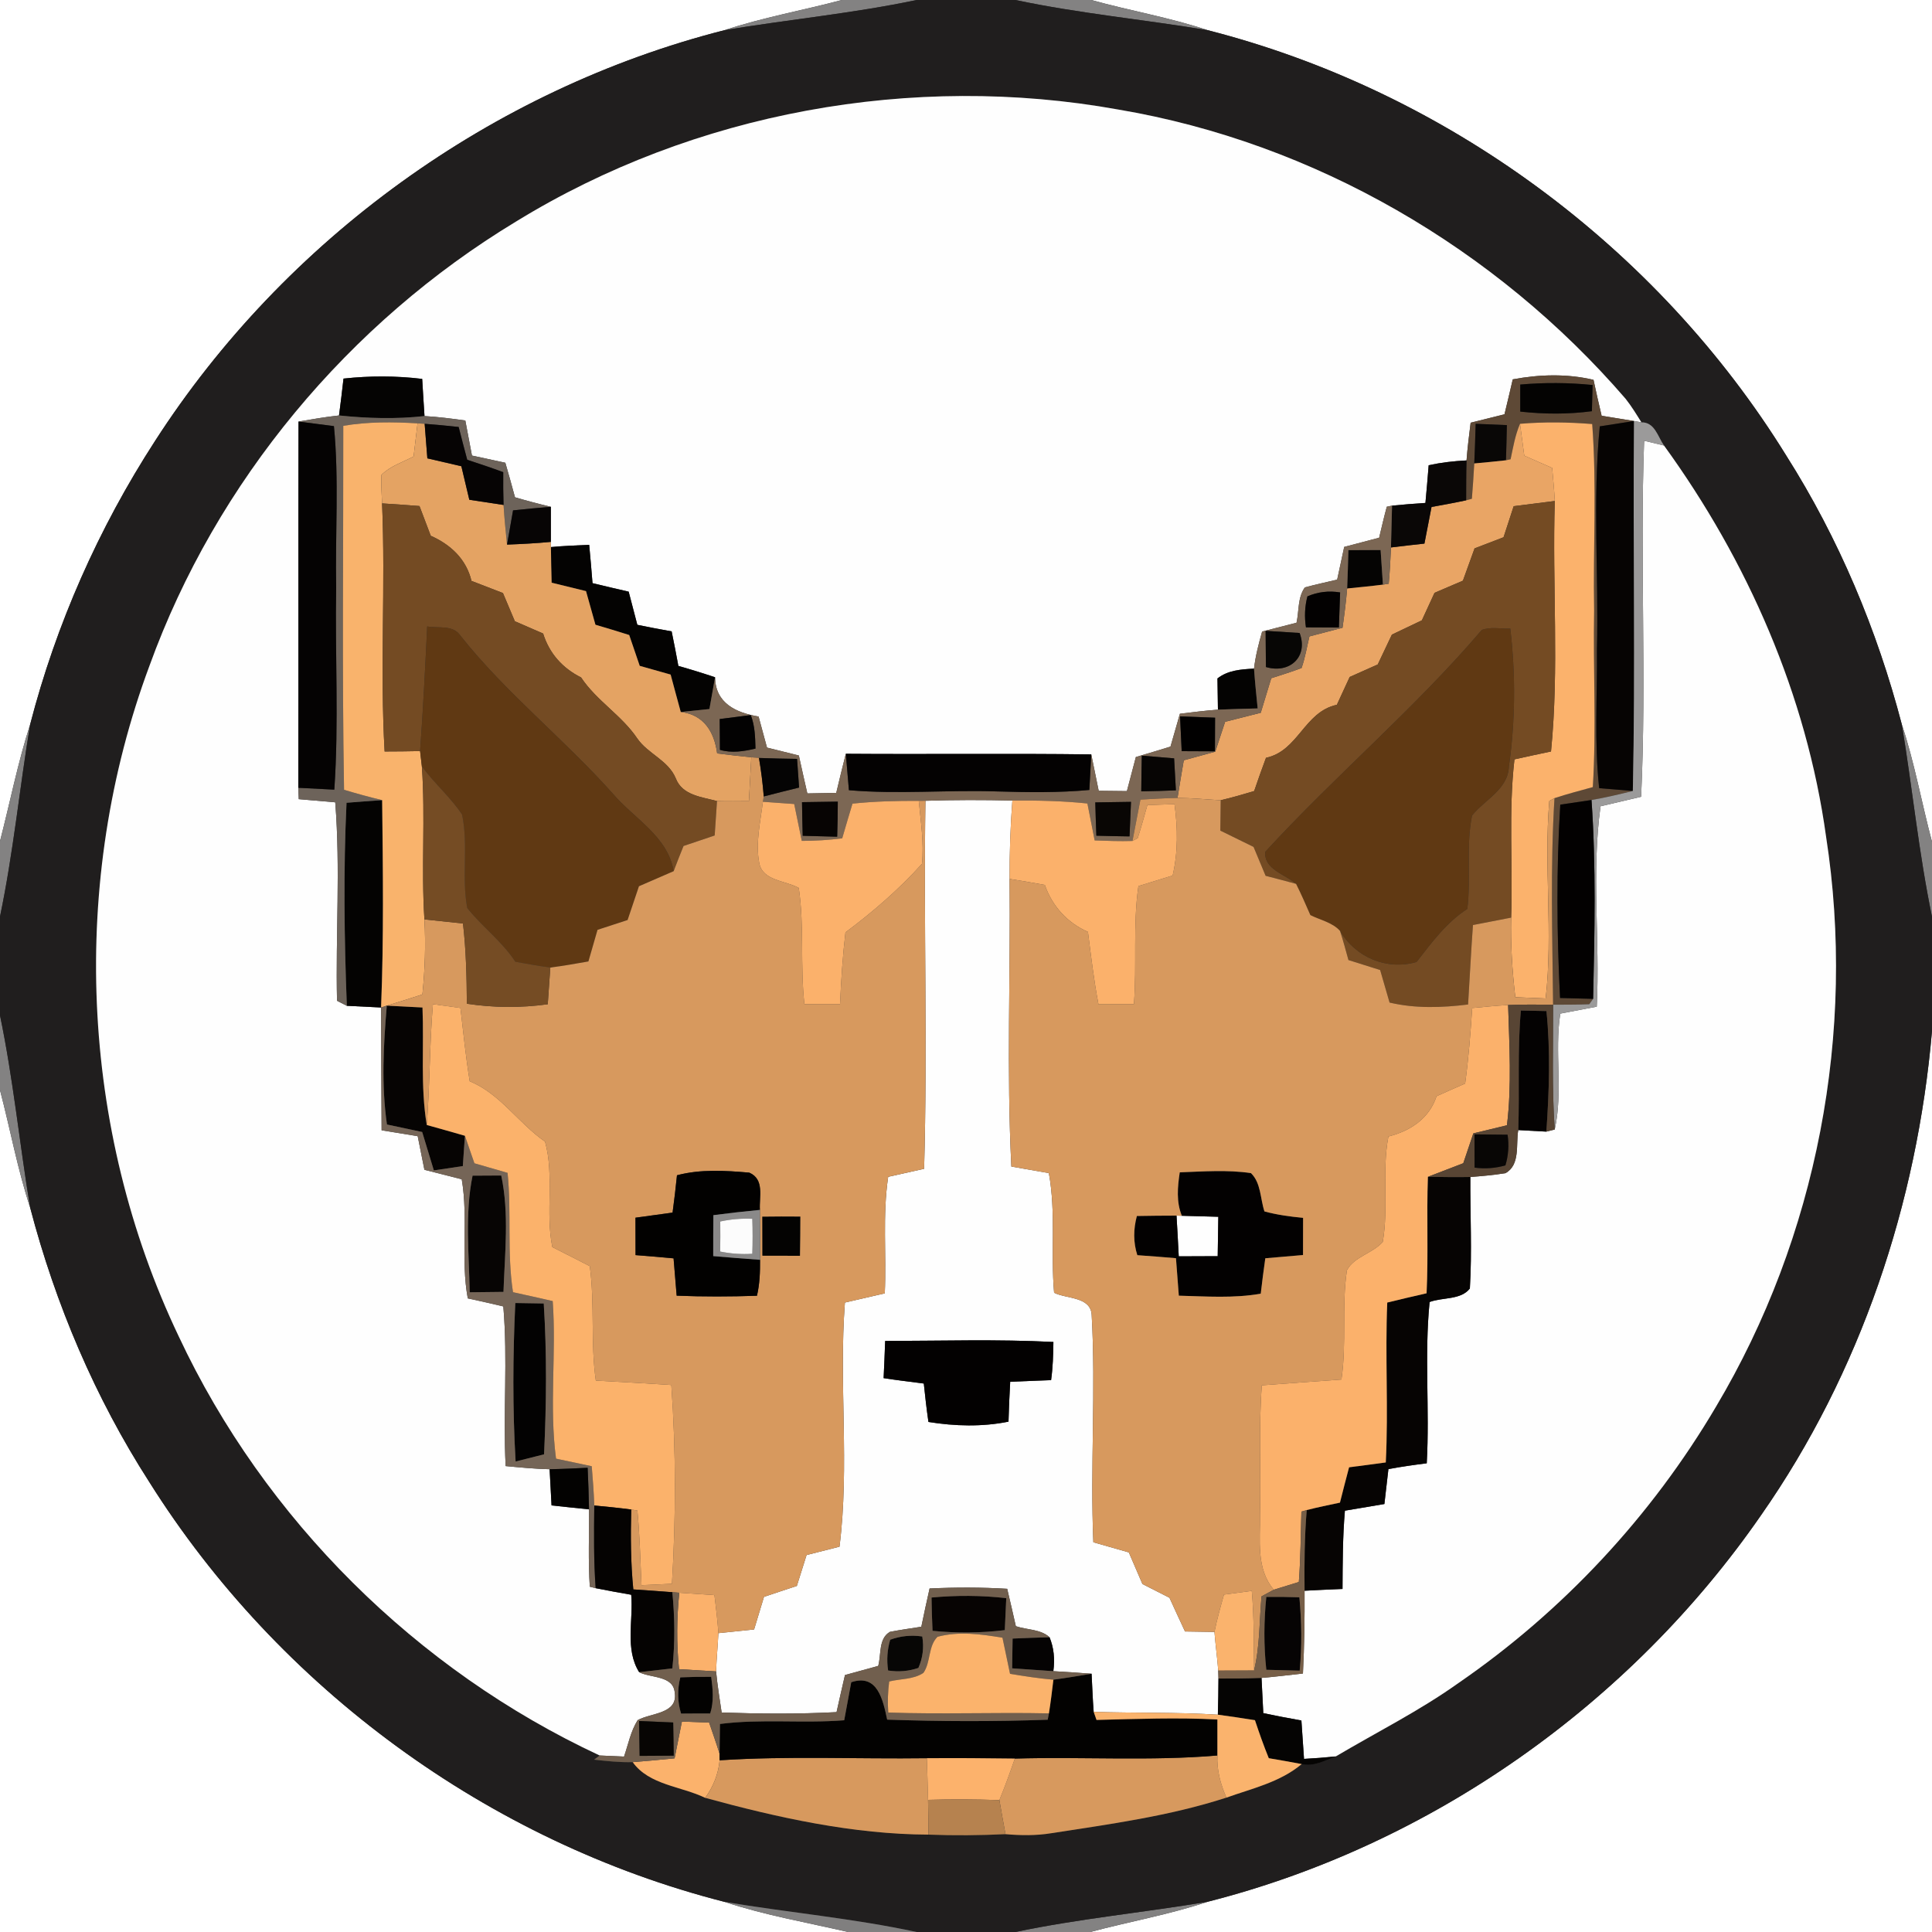 <?xml version="1.0" encoding="UTF-8" ?>
<!DOCTYPE svg PUBLIC "-//W3C//DTD SVG 1.1//EN" "http://www.w3.org/Graphics/SVG/1.1/DTD/svg11.dtd">
<svg width="250pt" height="250pt" viewBox="0 0 250 250" version="1.1" xmlns="http://www.w3.org/2000/svg">
<rect x="0" y="0" width="250" height="250" fill="#333333" stroke="none"/>
<g id="#ffffffff">
<path fill="#ffffff" opacity="1.00" d=" M 0.00 0.00 L 108.93 0.00 C 103.88 1.35 98.72 2.25 93.76 3.90 C 63.67 11.56 36.85 30.99 20.05 57.08 C 12.76 68.34 7.26 80.76 3.90 93.74 C 2.30 98.70 1.30 103.82 0.00 108.85 L 0.00 0.00 Z" />
<path fill="#ffffff" opacity="1.00" d=" M 141.21 0.00 L 250.00 0.00 L 250.00 108.93 C 248.65 103.88 247.75 98.72 246.10 93.76 C 242.90 81.51 237.94 69.68 231.15 58.97 C 214.45 31.94 187.05 11.76 156.25 3.90 C 151.33 2.25 146.20 1.39 141.21 0.00 Z" />
<path fill="#ffffff" opacity="1.00" d=" M 227.91 196.02 C 240.76 177.62 248.07 155.71 250.00 133.42 L 250.00 250.00 L 141.08 250.00 C 146.13 248.65 151.29 247.75 156.26 246.09 C 185.15 238.75 210.98 220.51 227.91 196.02 Z" />
<path fill="#ffffff" opacity="1.00" d=" M 0.00 141.06 C 1.33 146.12 2.26 151.28 3.90 156.26 C 7.18 168.78 12.30 180.85 19.30 191.74 C 36.05 218.41 63.22 238.31 93.75 246.10 C 98.97 247.83 104.40 248.76 109.74 250.00 L 0.00 250.00 L 0.00 141.06 Z" />
</g>
<g id="#838282ff">
<path fill="#838282" opacity="1.00" d=" M 108.93 0.00 L 118.61 0.00 C 110.40 1.73 102.03 2.52 93.76 3.90 C 98.72 2.25 103.88 1.35 108.93 0.00 Z" />
<path fill="#838282" opacity="1.00" d=" M 131.40 0.00 L 141.21 0.00 C 146.20 1.39 151.33 2.25 156.25 3.90 C 147.98 2.52 139.61 1.74 131.40 0.00 Z" />
<path fill="#838282" opacity="1.00" d=" M 0.00 108.85 C 1.30 103.82 2.30 98.70 3.90 93.74 C 2.53 102.02 1.72 110.38 0.00 118.60 L 0.00 108.85 Z" />
<path fill="#838282" opacity="1.00" d=" M 246.10 93.76 C 247.75 98.72 248.65 103.88 250.00 108.93 L 250.00 118.62 C 248.29 110.40 247.47 102.03 246.10 93.76 Z" />
<path fill="#838282" opacity="1.00" d=" M 0.00 131.39 C 1.71 139.61 2.53 147.98 3.90 156.26 C 2.26 151.28 1.33 146.12 0.00 141.06 L 0.00 131.39 Z" />
<path fill="#838282" opacity="1.00" d=" M 131.39 250.00 C 139.61 248.27 147.98 247.48 156.26 246.09 C 151.29 247.75 146.13 248.65 141.08 250.00 L 131.39 250.00 Z" />
</g>
<g id="#201e1eff">
<path fill="#201e1e" opacity="1.00" d=" M 118.61 0.00 L 131.40 0.00 C 139.61 1.74 147.98 2.52 156.25 3.90 C 187.05 11.76 214.45 31.94 231.15 58.97 C 237.94 69.68 242.90 81.51 246.10 93.76 C 247.47 102.03 248.29 110.40 250.00 118.62 L 250.00 133.42 C 248.07 155.71 240.76 177.62 227.91 196.02 C 210.98 220.51 185.15 238.75 156.26 246.09 C 147.98 247.48 139.61 248.27 131.39 250.00 L 118.60 250.00 C 110.40 248.23 102.02 247.49 93.75 246.10 C 63.22 238.31 36.05 218.41 19.30 191.74 C 12.30 180.85 7.18 168.78 3.90 156.26 C 2.53 147.98 1.71 139.61 0.00 131.39 L 0.00 118.60 C 1.72 110.38 2.53 102.02 3.90 93.74 C 7.26 80.76 12.76 68.34 20.05 57.08 C 36.85 30.99 63.67 11.56 93.76 3.90 C 102.03 2.52 110.40 1.73 118.61 0.00 M 66.79 28.66 C 45.12 41.75 27.98 62.30 19.35 86.13 C 8.96 114.02 10.31 146.05 23.13 172.93 C 34.23 196.62 53.90 216.12 77.60 227.16 L 76.87 227.70 C 78.53 227.89 80.20 228.06 81.87 228.02 C 84.00 231.00 88.15 231.13 91.25 232.64 C 100.66 235.21 110.38 237.36 120.15 237.40 C 123.47 237.53 126.79 237.50 130.11 237.34 C 132.08 237.51 134.06 237.54 136.02 237.22 C 143.64 236.04 151.33 235.00 158.70 232.61 C 162.04 231.42 165.66 230.61 168.44 228.27 C 169.99 228.64 171.45 227.81 172.85 227.28 C 178.15 224.14 183.68 221.38 188.70 217.80 C 202.24 208.49 213.70 196.19 222.04 182.04 C 235.13 160.07 240.21 133.48 236.29 108.24 C 233.76 89.93 226.13 72.56 215.32 57.65 C 214.52 56.51 214.13 54.62 212.40 54.65 C 211.75 53.61 211.11 52.56 210.35 51.60 C 193.57 32.15 170.06 18.45 144.68 14.17 C 118.12 9.38 89.82 14.51 66.79 28.66 Z" />
</g>
<g id="#fefefeff">
<path fill="#fefefe" opacity="1.00" d=" M 66.79 28.66 C 89.82 14.51 118.12 9.38 144.68 14.17 C 170.06 18.45 193.57 32.15 210.35 51.60 C 211.11 52.56 211.75 53.61 212.40 54.65 L 211.44 54.48 C 210.04 54.26 208.64 54.03 207.25 53.80 C 206.88 52.25 206.53 50.70 206.20 49.15 C 202.77 48.34 199.20 48.44 195.75 49.09 C 195.40 50.60 195.05 52.10 194.68 53.61 C 193.22 53.97 191.76 54.33 190.30 54.70 C 190.10 56.32 189.89 57.95 189.77 59.58 C 188.12 59.66 186.48 59.85 184.87 60.20 C 184.74 61.83 184.60 63.46 184.45 65.08 C 183.01 65.17 181.56 65.29 180.13 65.43 L 179.45 65.57 C 179.09 66.90 178.78 68.24 178.46 69.58 C 176.95 69.98 175.44 70.37 173.94 70.77 C 173.64 72.18 173.33 73.59 173.03 75.00 C 171.63 75.34 170.23 75.63 168.85 76.01 C 167.90 77.31 168.11 79.07 167.77 80.58 C 166.28 80.96 164.80 81.34 163.32 81.72 C 162.87 83.30 162.46 84.89 162.27 86.52 C 160.61 86.61 158.90 86.72 157.54 87.79 C 157.57 89.14 157.59 90.49 157.60 91.83 C 155.96 91.95 154.32 92.16 152.68 92.36 C 152.27 93.78 151.86 95.19 151.46 96.61 C 149.97 97.07 148.47 97.52 146.98 97.96 C 146.59 99.43 146.21 100.90 145.82 102.37 C 144.60 102.36 143.38 102.35 142.17 102.33 C 141.84 100.76 141.52 99.19 141.21 97.62 C 130.62 97.48 120.03 97.62 109.45 97.54 C 109.02 99.22 108.61 100.91 108.21 102.60 C 106.96 102.62 105.71 102.64 104.47 102.67 C 104.09 101.03 103.73 99.40 103.37 97.76 C 101.99 97.42 100.62 97.08 99.25 96.74 C 98.88 95.40 98.52 94.06 98.16 92.72 C 95.24 92.23 92.57 91.00 92.53 87.64 C 90.96 87.11 89.37 86.62 87.78 86.17 C 87.50 84.67 87.22 83.18 86.91 81.70 C 85.42 81.43 83.94 81.16 82.47 80.85 C 82.10 79.42 81.72 77.99 81.35 76.56 C 79.79 76.21 78.23 75.83 76.67 75.46 C 76.54 73.81 76.40 72.16 76.24 70.50 C 74.59 70.57 72.93 70.64 71.29 70.79 L 71.28 70.12 C 71.28 68.61 71.28 67.10 71.28 65.58 C 69.72 65.21 68.18 64.80 66.64 64.35 C 66.24 62.86 65.82 61.36 65.39 59.88 C 63.95 59.57 62.51 59.27 61.07 58.95 C 60.78 57.44 60.49 55.93 60.21 54.41 C 58.46 54.17 56.70 53.94 54.93 53.84 C 54.82 52.24 54.73 50.63 54.63 49.03 C 51.25 48.62 47.83 48.62 44.45 48.99 C 44.27 50.58 44.08 52.17 43.87 53.76 C 42.11 53.95 40.37 54.25 38.63 54.55 C 38.59 70.34 38.64 86.14 38.60 101.94 C 38.62 102.31 38.65 103.04 38.66 103.41 C 40.23 103.54 41.81 103.68 43.38 103.82 C 44.06 112.37 43.42 120.94 43.61 129.50 C 43.92 129.66 44.56 129.99 44.88 130.15 C 46.35 130.23 47.83 130.30 49.31 130.37 C 49.34 135.66 49.34 140.96 49.38 146.26 C 50.94 146.52 52.50 146.76 54.05 147.02 C 54.35 148.47 54.64 149.92 54.92 151.37 C 56.53 151.78 58.13 152.19 59.75 152.60 C 60.62 157.70 59.59 162.92 60.53 168.01 C 62.07 168.34 63.60 168.69 65.13 169.05 C 65.72 175.92 65.08 182.82 65.43 189.71 C 67.32 189.89 69.21 190.07 71.12 190.12 C 71.21 191.68 71.29 193.24 71.37 194.80 C 72.98 194.97 74.60 195.15 76.22 195.31 C 76.24 198.64 76.10 201.99 76.32 205.32 L 77.08 205.51 C 78.61 205.82 80.14 206.09 81.68 206.36 C 81.97 209.67 80.84 213.41 82.71 216.38 C 84.22 217.16 87.13 216.79 87.31 219.02 C 87.75 221.81 84.21 221.63 82.51 222.59 C 81.61 224.02 81.30 225.71 80.75 227.30 C 79.70 227.25 78.65 227.20 77.60 227.16 C 53.90 216.12 34.23 196.62 23.13 172.93 C 10.31 146.05 8.96 114.02 19.35 86.13 C 27.98 62.30 45.12 41.75 66.79 28.66 Z" />
<path fill="#fefefe" opacity="1.00" d=" M 212.75 57.03 C 213.40 57.19 214.68 57.50 215.32 57.65 C 226.13 72.56 233.76 89.93 236.29 108.24 C 240.21 133.48 235.13 160.07 222.04 182.04 C 213.70 196.19 202.24 208.49 188.70 217.80 C 183.68 221.38 178.15 224.14 172.85 227.28 C 171.48 227.42 170.11 227.53 168.74 227.60 C 168.62 225.94 168.51 224.29 168.40 222.63 C 166.75 222.34 165.11 222.02 163.47 221.68 C 163.39 220.16 163.32 218.64 163.24 217.12 C 165.03 216.97 166.82 216.75 168.60 216.55 C 168.78 212.98 168.83 209.41 168.81 205.84 C 170.45 205.75 172.08 205.68 173.72 205.61 C 173.74 202.23 173.74 198.85 174.03 195.48 C 175.73 195.20 177.43 194.91 179.14 194.62 C 179.32 193.11 179.49 191.60 179.66 190.10 C 181.31 189.79 182.96 189.56 184.62 189.35 C 185.01 182.40 184.30 175.41 184.99 168.48 C 186.66 167.85 189.03 168.24 190.20 166.73 C 190.49 161.93 190.23 157.11 190.26 152.30 C 191.78 152.19 193.29 152.05 194.80 151.81 C 196.76 150.73 196.13 148.08 196.46 146.23 C 197.37 146.28 199.19 146.38 200.10 146.43 L 201.18 146.16 C 202.28 141.22 201.13 136.14 201.90 131.16 C 203.47 130.86 205.04 130.56 206.62 130.26 C 207.05 121.62 205.91 112.93 207.11 104.33 C 208.86 103.93 210.61 103.51 212.36 103.10 C 213.08 87.76 212.19 72.38 212.75 57.03 Z" />
<path fill="#fefefe" opacity="1.00" d=" M 119.75 103.62 C 123.50 103.50 127.25 103.50 131.00 103.59 C 130.74 106.96 130.63 110.34 130.64 113.73 C 130.77 126.13 130.24 138.56 130.87 150.95 C 132.48 151.24 134.10 151.52 135.72 151.80 C 136.66 156.91 135.95 162.12 136.40 167.28 C 138.00 168.09 141.09 167.76 141.26 170.11 C 141.82 179.91 141.06 189.76 141.48 199.57 C 143.01 200.01 144.54 200.44 146.07 200.88 C 146.65 202.24 147.24 203.61 147.83 204.97 C 149.00 205.56 150.16 206.15 151.33 206.75 C 151.99 208.20 152.66 209.66 153.34 211.11 C 154.61 211.13 155.88 211.15 157.15 211.17 C 157.28 212.84 157.51 214.49 157.64 216.16 L 157.67 217.20 C 157.67 218.76 157.63 220.32 157.59 221.88 C 152.24 221.54 146.88 221.69 141.52 221.51 C 141.39 219.87 141.34 218.22 141.25 216.58 C 139.60 216.45 137.95 216.35 136.30 216.25 C 136.52 214.66 136.36 213.20 135.81 211.86 C 134.65 210.80 132.88 210.91 131.45 210.43 C 131.09 208.81 130.71 207.20 130.33 205.59 C 126.98 205.39 123.64 205.39 120.29 205.55 C 119.92 207.19 119.56 208.84 119.22 210.50 C 117.86 210.71 116.51 210.90 115.16 211.16 C 113.65 212.03 114.05 214.11 113.64 215.57 C 112.21 215.97 110.77 216.36 109.34 216.75 C 108.96 218.35 108.61 219.95 108.25 221.55 C 103.30 221.81 98.34 221.77 93.38 221.60 C 93.12 219.82 92.83 218.06 92.66 216.28 C 92.72 214.62 92.88 212.97 92.96 211.33 C 94.50 211.18 96.04 211.02 97.58 210.85 C 98.00 209.44 98.43 208.04 98.86 206.63 C 100.28 206.16 101.69 205.68 103.11 205.22 C 103.53 203.88 103.95 202.55 104.37 201.22 C 105.79 200.85 107.21 200.49 108.63 200.14 C 109.95 189.66 108.53 179.06 109.33 168.55 C 111.05 168.15 112.77 167.75 114.49 167.36 C 114.72 162.33 114.18 157.28 114.93 152.28 C 116.48 151.93 118.03 151.58 119.58 151.24 C 120.03 135.38 119.51 119.49 119.75 103.62 M 114.54 173.52 C 114.48 175.12 114.42 176.73 114.34 178.33 C 116.06 178.60 117.80 178.80 119.54 179.03 C 119.71 180.69 119.90 182.34 120.14 184.00 C 123.54 184.55 127.11 184.65 130.50 183.96 C 130.55 182.24 130.62 180.52 130.72 178.80 C 132.48 178.72 134.24 178.66 136.01 178.59 C 136.24 176.96 136.29 175.30 136.31 173.65 C 129.06 173.28 121.79 173.51 114.54 173.52 Z" />
<path fill="#fefefe" opacity="1.00" d=" M 152.24 157.30 L 152.93 157.32 C 154.50 157.36 156.07 157.40 157.65 157.45 C 157.62 159.15 157.59 160.84 157.57 162.55 C 155.89 162.55 154.21 162.56 152.53 162.57 C 152.44 160.82 152.35 159.06 152.24 157.30 Z" />
</g>
<g id="#050403ff">
<path fill="#050403" opacity="1.00" d=" M 44.45 48.99 C 47.83 48.62 51.25 48.62 54.63 49.03 C 54.73 50.63 54.82 52.24 54.93 53.84 C 51.25 54.25 47.55 54.14 43.87 53.76 C 44.08 52.17 44.27 50.58 44.45 48.99 Z" />
<path fill="#050403" opacity="1.00" d=" M 174.48 71.19 C 175.87 71.18 177.26 71.18 178.65 71.17 C 178.76 72.67 178.86 74.16 178.95 75.65 C 177.41 75.85 175.86 75.99 174.32 76.15 C 174.40 74.50 174.43 72.84 174.48 71.19 Z" />
<path fill="#050403" opacity="1.00" d=" M 157.67 217.20 C 159.53 217.20 161.38 217.20 163.24 217.12 C 163.32 218.64 163.39 220.16 163.47 221.68 C 165.11 222.02 166.75 222.34 168.40 222.63 C 168.51 224.29 168.62 225.94 168.74 227.60 C 170.11 227.53 171.48 227.42 172.85 227.28 C 171.45 227.81 169.99 228.64 168.44 228.27 C 167.02 228.01 165.60 227.74 164.18 227.51 C 163.52 225.89 162.94 224.24 162.39 222.59 C 160.79 222.34 159.19 222.09 157.59 221.88 C 157.63 220.32 157.67 218.76 157.67 217.20 Z" />
</g>
<g id="#5e4936ff">
<path fill="#5e4936" opacity="1.00" d=" M 195.75 49.09 C 199.20 48.44 202.77 48.34 206.20 49.15 C 206.53 50.70 206.88 52.25 207.25 53.80 C 208.64 54.03 210.04 54.26 211.44 54.48 C 209.96 54.72 208.48 54.94 207.01 55.17 C 206.07 64.74 206.88 74.39 206.64 84.00 C 206.70 90.00 206.28 96.01 206.93 101.99 C 208.38 102.11 209.84 102.22 211.29 102.35 C 209.52 102.79 207.74 103.21 205.94 103.52 C 204.59 103.73 203.24 103.93 201.90 104.12 C 201.38 112.44 201.45 120.81 201.87 129.14 C 203.29 129.18 204.72 129.22 206.15 129.25 L 205.65 129.95 C 204.09 130.01 202.52 130.00 200.97 130.01 C 200.88 121.10 200.60 112.17 201.15 103.28 C 202.79 102.74 204.45 102.31 206.11 101.85 C 206.58 94.24 206.14 86.62 206.28 79.00 C 206.13 70.96 206.64 62.90 206.03 54.87 C 202.92 54.62 199.80 54.58 196.69 54.84 C 196.06 56.30 195.80 57.88 195.47 59.43 L 194.87 59.56 C 194.92 58.04 194.96 56.53 194.99 55.01 C 193.64 54.96 192.30 54.90 190.95 54.84 C 190.90 56.55 190.85 58.26 190.77 59.97 C 190.68 61.50 190.59 63.02 190.46 64.54 L 189.72 64.74 C 189.73 63.02 189.72 61.30 189.77 59.58 C 189.89 57.95 190.10 56.32 190.30 54.70 C 191.76 54.33 193.22 53.97 194.68 53.61 C 195.05 52.10 195.40 50.60 195.75 49.09 M 196.72 49.76 C 196.72 50.64 196.72 52.39 196.72 53.26 C 199.80 53.60 202.91 53.62 205.99 53.21 C 206.01 52.37 206.06 50.67 206.08 49.82 C 202.97 49.50 199.83 49.49 196.72 49.76 Z" />
</g>
<g id="#040302ff">
<path fill="#040302" opacity="1.00" d=" M 196.72 49.76 C 199.83 49.49 202.97 49.50 206.08 49.82 C 206.06 50.67 206.01 52.37 205.99 53.21 C 202.91 53.62 199.80 53.60 196.72 53.26 C 196.72 52.39 196.72 50.64 196.72 49.76 Z" />
<path fill="#040302" opacity="1.00" d=" M 71.29 70.79 C 72.93 70.64 74.59 70.57 76.24 70.50 C 76.40 72.16 76.54 73.81 76.67 75.46 C 78.23 75.83 79.79 76.21 81.35 76.56 C 81.72 77.99 82.10 79.42 82.47 80.85 C 83.94 81.16 85.42 81.43 86.91 81.70 C 87.22 83.18 87.50 84.67 87.78 86.17 C 89.37 86.62 90.96 87.11 92.53 87.64 C 92.29 89.01 92.05 90.38 91.80 91.75 C 90.56 91.88 89.33 92.00 88.09 92.13 C 87.64 90.52 87.22 88.90 86.78 87.29 C 85.45 86.91 84.12 86.53 82.78 86.16 C 82.33 84.83 81.87 83.50 81.42 82.17 C 79.97 81.71 78.51 81.27 77.05 80.84 C 76.64 79.39 76.24 77.94 75.83 76.49 C 74.35 76.12 72.86 75.76 71.38 75.40 C 71.34 73.86 71.30 72.32 71.29 70.79 Z" />
<path fill="#040302" opacity="1.00" d=" M 157.54 87.79 C 158.90 86.72 160.61 86.61 162.27 86.52 C 162.39 88.24 162.57 89.96 162.74 91.67 C 161.02 91.72 159.31 91.75 157.60 91.83 C 157.59 90.49 157.57 89.14 157.54 87.79 Z" />
<path fill="#040302" opacity="1.00" d=" M 44.84 103.88 C 46.37 103.75 47.91 103.64 49.45 103.54 C 49.55 112.48 49.67 121.43 49.31 130.37 C 47.83 130.30 46.35 130.23 44.88 130.15 C 44.54 121.40 44.43 112.63 44.84 103.88 Z" />
<path fill="#040302" opacity="1.00" d=" M 98.63 157.43 C 100.27 157.41 101.92 157.40 103.57 157.42 C 103.57 159.11 103.55 160.80 103.52 162.50 C 101.89 162.50 100.26 162.50 98.64 162.49 C 98.63 160.80 98.63 159.12 98.63 157.43 Z" />
</g>
<g id="#6d635aff">
<path fill="#6d635a" opacity="1.00" d=" M 38.63 54.55 C 40.37 54.25 42.11 53.95 43.87 53.76 C 47.55 54.14 51.25 54.25 54.93 53.84 C 56.70 53.94 58.46 54.17 60.21 54.41 C 60.49 55.93 60.78 57.44 61.07 58.95 C 62.51 59.27 63.95 59.57 65.39 59.88 C 65.82 61.36 66.24 62.86 66.64 64.35 C 68.18 64.80 69.72 65.21 71.28 65.58 C 69.65 65.71 68.02 65.87 66.39 66.04 C 66.13 67.52 65.87 68.99 65.61 70.47 C 65.44 68.76 65.26 67.05 65.16 65.34 C 65.12 63.93 65.10 62.51 65.12 61.10 C 63.58 60.53 62.02 60.00 60.46 59.50 C 60.08 58.09 59.71 56.67 59.35 55.25 C 57.88 55.09 56.42 54.95 54.95 54.84 L 54.03 54.78 C 50.82 54.59 47.60 54.56 44.42 55.10 C 44.44 70.80 44.25 86.51 44.52 102.20 C 46.15 102.69 47.79 103.14 49.45 103.54 C 47.91 103.64 46.37 103.75 44.84 103.88 C 44.43 112.63 44.54 121.40 44.88 130.15 C 44.56 129.99 43.92 129.66 43.61 129.50 C 43.42 120.94 44.06 112.37 43.38 103.82 C 41.81 103.68 40.23 103.54 38.66 103.41 C 38.65 103.04 38.62 102.31 38.60 101.94 C 40.16 102.03 41.71 102.11 43.26 102.18 C 43.86 93.47 43.34 84.73 43.50 76.00 C 43.37 69.05 43.88 62.07 43.21 55.14 C 41.68 54.94 40.16 54.75 38.63 54.55 Z" />
</g>
<g id="#050303ff">
<path fill="#050303" opacity="1.00" d=" M 38.63 54.55 C 40.16 54.75 41.68 54.94 43.21 55.14 C 43.88 62.07 43.37 69.05 43.50 76.00 C 43.34 84.73 43.86 93.47 43.26 102.18 C 41.71 102.11 40.16 102.03 38.60 101.94 C 38.64 86.14 38.59 70.34 38.63 54.55 Z" />
<path fill="#050303" opacity="1.00" d=" M 131.03 212.03 C 132.62 211.96 134.22 211.90 135.81 211.86 C 136.36 213.20 136.52 214.66 136.30 216.25 C 134.52 216.12 132.74 216.00 130.97 215.88 C 130.99 214.59 131.01 213.31 131.03 212.03 Z" />
</g>
<g id="#f9b36cff">
<path fill="#f9b36c" opacity="1.00" d=" M 44.42 55.10 C 47.60 54.56 50.82 54.59 54.03 54.78 C 53.87 56.21 53.70 57.64 53.52 59.07 C 52.11 59.81 50.51 60.30 49.36 61.45 C 49.30 62.68 49.39 63.91 49.44 65.14 C 49.90 75.83 49.16 86.55 49.77 97.24 C 51.30 97.24 52.83 97.22 54.36 97.19 C 54.42 97.68 54.54 98.68 54.59 99.18 C 55.06 105.77 54.49 112.38 54.92 118.97 C 55.10 122.21 54.99 125.45 54.66 128.68 C 53.13 129.18 51.59 129.66 50.05 130.13 L 49.31 130.37 C 49.67 121.43 49.55 112.48 49.45 103.54 C 47.79 103.14 46.15 102.69 44.52 102.20 C 44.25 86.51 44.44 70.80 44.42 55.10 Z" />
</g>
<g id="#e4a363ff">
<path fill="#e4a363" opacity="1.00" d=" M 54.03 54.78 L 54.95 54.84 C 55.06 56.33 55.18 57.82 55.30 59.31 C 56.77 59.65 58.23 59.98 59.70 60.33 C 60.05 61.77 60.39 63.22 60.73 64.67 C 62.21 64.90 63.68 65.12 65.16 65.34 C 65.26 67.05 65.44 68.76 65.61 70.47 C 67.50 70.40 69.40 70.30 71.28 70.12 L 71.29 70.79 C 71.30 72.32 71.34 73.86 71.38 75.40 C 72.86 75.76 74.35 76.12 75.83 76.49 C 76.24 77.94 76.64 79.39 77.05 80.84 C 78.51 81.27 79.97 81.71 81.42 82.17 C 81.87 83.50 82.33 84.83 82.78 86.16 C 84.12 86.53 85.45 86.91 86.78 87.29 C 87.22 88.90 87.64 90.52 88.09 92.13 C 91.07 92.47 92.43 94.70 92.80 97.49 C 94.27 97.67 95.74 97.85 97.22 97.99 C 97.12 99.89 97.02 101.78 96.91 103.67 C 95.53 103.68 94.16 103.70 92.78 103.66 C 90.81 103.12 88.30 102.93 87.45 100.73 C 86.48 98.38 83.87 97.57 82.48 95.58 C 80.46 92.56 77.21 90.70 75.19 87.66 C 72.80 86.47 71.08 84.55 70.28 81.98 C 69.06 81.45 67.84 80.92 66.62 80.39 C 66.10 79.17 65.59 77.96 65.08 76.74 C 63.72 76.22 62.36 75.70 61.01 75.17 C 60.34 72.36 58.32 70.47 55.74 69.33 C 55.25 68.05 54.76 66.77 54.28 65.48 C 52.67 65.36 51.05 65.24 49.44 65.14 C 49.39 63.91 49.30 62.68 49.36 61.45 C 50.51 60.30 52.11 59.81 53.52 59.07 C 53.70 57.64 53.87 56.21 54.03 54.78 Z" />
</g>
<g id="#060404ff">
<path fill="#060404" opacity="1.00" d=" M 54.95 54.84 C 56.42 54.95 57.88 55.09 59.35 55.25 C 59.71 56.67 60.08 58.09 60.46 59.50 C 62.02 60.00 63.58 60.53 65.12 61.10 C 65.10 62.51 65.12 63.93 65.16 65.34 C 63.68 65.12 62.21 64.90 60.73 64.67 C 60.39 63.22 60.05 61.77 59.70 60.33 C 58.23 59.98 56.77 59.65 55.30 59.31 C 55.18 57.82 55.06 56.33 54.95 54.84 Z" />
<path fill="#060404" opacity="1.00" d=" M 163.86 206.64 C 165.28 206.62 166.71 206.64 168.14 206.69 C 168.43 209.84 168.48 213.02 168.18 216.18 C 166.74 216.14 165.30 216.10 163.86 216.07 C 163.52 212.94 163.54 209.78 163.86 206.64 Z" />
</g>
<g id="#090706ff">
<path fill="#090706" opacity="1.00" d=" M 190.95 54.84 C 192.30 54.90 193.64 54.96 194.99 55.01 C 194.96 56.53 194.92 58.04 194.87 59.56 C 193.50 59.71 192.14 59.85 190.77 59.97 C 190.85 58.26 190.90 56.55 190.95 54.84 Z" />
</g>
<g id="#e9a565ff">
<path fill="#e9a565" opacity="1.00" d=" M 195.47 59.43 C 195.80 57.88 196.06 56.30 196.69 54.84 C 196.88 56.21 197.06 57.58 197.24 58.96 C 198.44 59.49 199.64 60.03 200.85 60.55 C 200.98 61.98 201.11 63.40 201.19 64.83 C 199.41 65.05 197.64 65.27 195.87 65.50 C 195.43 66.84 194.99 68.18 194.56 69.52 C 193.30 70.00 192.05 70.48 190.81 70.96 C 190.30 72.35 189.80 73.75 189.30 75.14 C 188.07 75.66 186.85 76.18 185.63 76.71 C 185.08 77.89 184.53 79.08 183.99 80.27 C 182.70 80.88 181.40 81.50 180.11 82.12 C 179.50 83.41 178.89 84.69 178.28 85.98 C 177.07 86.52 175.86 87.06 174.65 87.60 C 174.10 88.80 173.55 90.00 172.99 91.20 C 168.76 92.10 168.02 97.17 163.82 98.06 C 163.29 99.48 162.78 100.92 162.29 102.36 C 160.86 102.79 159.42 103.21 157.96 103.55 C 156.10 103.45 154.24 103.26 152.37 103.25 C 152.63 101.62 152.90 100.00 153.18 98.38 C 154.53 98.01 155.89 97.64 157.25 97.27 C 157.68 95.98 158.10 94.69 158.53 93.40 C 160.07 93.01 161.60 92.62 163.14 92.23 C 163.59 90.74 164.04 89.25 164.50 87.76 C 165.81 87.33 167.13 86.94 168.42 86.44 C 168.89 85.11 169.11 83.72 169.44 82.35 C 170.86 81.97 172.29 81.60 173.72 81.23 C 173.96 79.54 174.18 77.85 174.32 76.15 C 175.86 75.99 177.41 75.85 178.95 75.65 L 179.70 75.53 C 179.84 73.97 179.93 72.41 179.99 70.84 C 181.43 70.66 182.87 70.50 184.32 70.34 C 184.62 68.76 184.93 67.18 185.24 65.60 C 186.74 65.33 188.24 65.06 189.72 64.74 L 190.46 64.54 C 190.59 63.02 190.68 61.50 190.77 59.97 C 192.14 59.85 193.50 59.71 194.87 59.56 L 195.47 59.43 Z" />
</g>
<g id="#fbb26cff">
<path fill="#fbb26c" opacity="1.00" d=" M 196.69 54.84 C 199.80 54.58 202.92 54.62 206.03 54.87 C 206.64 62.90 206.13 70.96 206.28 79.00 C 206.14 86.62 206.58 94.24 206.11 101.85 C 204.45 102.31 202.79 102.74 201.15 103.28 L 200.48 103.64 C 199.76 112.14 200.97 120.70 200.01 129.20 C 198.69 129.15 197.39 129.10 196.08 129.04 C 195.68 125.62 195.46 122.18 195.54 118.74 C 195.78 111.91 195.18 105.06 195.97 98.26 C 197.54 97.91 199.12 97.57 200.70 97.24 C 201.77 86.48 200.85 75.63 201.19 64.83 C 201.11 63.40 200.98 61.98 200.85 60.55 C 199.64 60.03 198.44 59.49 197.24 58.96 C 197.06 57.58 196.88 56.21 196.69 54.84 Z" />
<path fill="#fbb26c" opacity="1.00" d=" M 88.24 222.77 C 89.42 222.81 90.59 222.85 91.76 222.90 C 92.22 224.24 92.69 225.58 93.11 226.93 L 93.12 227.78 C 92.96 229.55 92.30 231.20 91.25 232.64 C 88.15 231.13 84.00 231.00 81.87 228.02 C 83.68 227.88 85.48 227.70 87.29 227.53 C 87.60 225.94 87.92 224.35 88.24 222.77 Z" />
</g>
<g id="#060403ff">
<path fill="#060403" opacity="1.00" d=" M 207.01 55.17 C 208.48 54.94 209.96 54.72 211.44 54.48 C 211.29 70.44 211.63 86.40 211.29 102.35 C 209.84 102.22 208.38 102.11 206.93 101.99 C 206.28 96.01 206.70 90.00 206.64 84.00 C 206.88 74.39 206.07 64.74 207.01 55.17 Z" />
<path fill="#060403" opacity="1.00" d=" M 50.05 130.13 C 51.59 130.21 53.13 130.29 54.67 130.37 C 54.88 135.44 54.39 140.54 55.22 145.57 C 56.86 146.03 58.51 146.49 60.16 146.97 C 60.07 148.28 59.98 149.58 59.89 150.89 C 58.64 151.08 57.39 151.26 56.14 151.45 C 55.63 149.79 55.13 148.13 54.63 146.48 C 53.11 146.15 51.59 145.83 50.07 145.51 C 49.34 140.41 49.62 135.24 50.05 130.13 Z" />
<path fill="#060403" opacity="1.00" d=" M 184.77 152.28 C 186.60 152.30 188.43 152.34 190.26 152.30 C 190.23 157.11 190.49 161.93 190.20 166.73 C 189.03 168.24 186.66 167.85 184.99 168.48 C 184.30 175.41 185.01 182.40 184.62 189.35 C 182.96 189.56 181.31 189.79 179.66 190.10 C 179.49 191.60 179.32 193.11 179.14 194.62 C 177.43 194.91 175.73 195.20 174.03 195.48 C 173.74 198.85 173.74 202.23 173.72 205.61 C 172.08 205.68 170.45 205.75 168.81 205.84 C 168.77 202.35 168.80 198.87 169.09 195.40 C 170.51 195.04 171.95 194.74 173.39 194.44 C 173.77 192.91 174.17 191.39 174.57 189.87 C 176.15 189.66 177.73 189.45 179.32 189.24 C 179.67 182.35 179.22 175.45 179.51 168.55 C 181.21 168.14 182.90 167.73 184.60 167.35 C 184.84 162.33 184.59 157.30 184.77 152.28 Z" />
</g>
<g id="#9b9a9aff">
<path fill="#9b9a9a" opacity="1.00" d=" M 211.44 54.48 L 212.40 54.65 C 214.13 54.62 214.52 56.51 215.32 57.65 C 214.68 57.50 213.40 57.19 212.75 57.03 C 212.19 72.38 213.08 87.76 212.36 103.10 C 210.61 103.51 208.86 103.93 207.11 104.33 C 205.91 112.93 207.05 121.62 206.62 130.26 C 205.04 130.56 203.47 130.86 201.90 131.16 C 201.13 136.14 202.28 141.22 201.18 146.16 C 200.80 140.78 200.99 135.39 200.97 130.01 C 202.52 130.00 204.09 130.01 205.65 129.95 L 206.15 129.25 C 206.34 120.68 206.54 112.08 205.94 103.52 C 207.74 103.21 209.52 102.79 211.29 102.35 C 211.63 86.40 211.29 70.44 211.44 54.48 Z" />
</g>
<g id="#0a0706ff">
<path fill="#0a0706" opacity="1.00" d=" M 184.87 60.20 C 186.48 59.85 188.12 59.66 189.77 59.58 C 189.72 61.30 189.73 63.02 189.72 64.74 C 188.24 65.06 186.74 65.33 185.24 65.60 C 184.93 67.18 184.62 68.76 184.32 70.34 C 182.87 70.50 181.43 70.66 179.99 70.84 C 180.05 69.04 180.07 67.23 180.13 65.43 C 181.56 65.29 183.01 65.17 184.45 65.08 C 184.60 63.46 184.74 61.83 184.87 60.20 Z" />
</g>
<g id="#744b23ff">
<path fill="#744b23" opacity="1.00" d=" M 49.44 65.14 C 51.05 65.24 52.67 65.36 54.28 65.48 C 54.76 66.77 55.25 68.05 55.74 69.33 C 58.32 70.47 60.34 72.36 61.01 75.17 C 62.36 75.70 63.72 76.22 65.08 76.74 C 65.59 77.96 66.10 79.17 66.62 80.39 C 67.84 80.92 69.06 81.45 70.28 81.98 C 71.08 84.55 72.80 86.47 75.19 87.66 C 77.21 90.70 80.46 92.56 82.48 95.58 C 83.87 97.57 86.48 98.38 87.45 100.73 C 88.30 102.93 90.81 103.12 92.78 103.66 C 92.69 105.14 92.59 106.62 92.48 108.11 C 91.14 108.56 89.79 109.02 88.45 109.47 C 88.01 110.55 87.58 111.64 87.17 112.73 C 86.42 108.22 82.04 105.92 79.30 102.70 C 72.99 95.61 65.46 89.69 59.56 82.23 C 58.60 80.82 56.72 81.33 55.28 81.06 C 55.02 86.44 54.75 91.82 54.36 97.19 C 52.83 97.22 51.30 97.24 49.77 97.24 C 49.16 86.55 49.90 75.83 49.44 65.14 Z" />
<path fill="#744b23" opacity="1.00" d=" M 195.87 65.50 C 197.64 65.27 199.41 65.05 201.19 64.83 C 200.85 75.63 201.77 86.48 200.70 97.24 C 199.12 97.57 197.54 97.91 195.97 98.26 C 195.18 105.06 195.78 111.91 195.54 118.74 C 193.89 119.06 192.24 119.38 190.60 119.70 C 190.35 123.13 190.18 126.56 189.97 129.98 C 186.59 130.40 183.15 130.52 179.81 129.73 C 179.41 128.32 179.00 126.92 178.59 125.52 C 177.22 125.09 175.85 124.66 174.49 124.23 C 174.14 122.96 173.80 121.70 173.40 120.46 C 175.42 123.89 179.44 125.59 183.30 124.48 C 185.26 121.97 187.15 119.37 189.87 117.61 C 190.36 113.60 189.68 109.50 190.48 105.53 C 192.13 103.46 195.13 102.16 195.25 99.19 C 196.09 93.29 196.13 87.26 195.43 81.34 C 194.20 81.39 192.91 81.07 191.74 81.52 C 183.06 91.70 172.75 100.38 163.72 110.23 C 163.56 112.53 166.30 113.12 167.71 114.37 C 166.40 114.01 165.08 113.67 163.77 113.33 C 163.24 112.08 162.73 110.84 162.21 109.59 C 160.78 108.88 159.35 108.18 157.91 107.48 C 157.92 106.17 157.94 104.86 157.96 103.55 C 159.42 103.21 160.86 102.79 162.29 102.36 C 162.78 100.92 163.29 99.48 163.82 98.06 C 168.02 97.17 168.76 92.10 172.99 91.20 C 173.55 90.00 174.10 88.80 174.65 87.60 C 175.86 87.06 177.07 86.52 178.28 85.98 C 178.89 84.69 179.50 83.41 180.11 82.12 C 181.40 81.50 182.70 80.88 183.99 80.27 C 184.53 79.08 185.08 77.89 185.63 76.71 C 186.85 76.18 188.07 75.66 189.30 75.14 C 189.80 73.75 190.30 72.35 190.81 70.96 C 192.05 70.48 193.30 70.00 194.56 69.52 C 194.99 68.18 195.43 66.84 195.87 65.50 Z" />
</g>
<g id="#7c6754ff">
<path fill="#7c6754" opacity="1.00" d=" M 179.45 65.57 L 180.13 65.43 C 180.07 67.23 180.05 69.04 179.99 70.84 C 179.93 72.41 179.84 73.97 179.70 75.53 L 178.95 75.65 C 178.86 74.16 178.76 72.67 178.65 71.17 C 177.26 71.18 175.87 71.18 174.48 71.19 C 174.43 72.84 174.40 74.50 174.32 76.15 C 174.18 77.85 173.96 79.54 173.72 81.23 C 172.29 81.60 170.86 81.97 169.44 82.35 C 169.11 83.72 168.89 85.11 168.42 86.44 C 167.13 86.94 165.81 87.33 164.50 87.76 C 164.04 89.25 163.59 90.74 163.14 92.23 C 161.60 92.62 160.07 93.01 158.53 93.40 C 158.10 94.69 157.68 95.98 157.25 97.27 C 155.89 97.64 154.53 98.01 153.18 98.38 C 152.90 100.00 152.63 101.62 152.37 103.25 C 150.77 103.28 149.17 103.38 147.57 103.47 C 147.22 105.25 146.88 107.03 146.54 108.82 C 144.91 108.87 143.28 108.81 141.65 108.75 C 141.33 107.16 141.02 105.56 140.71 103.97 C 137.48 103.63 134.24 103.57 131.00 103.59 C 127.25 103.50 123.50 103.50 119.75 103.62 L 118.89 103.63 C 116.03 103.62 113.16 103.69 110.31 103.99 C 109.86 105.49 109.41 106.98 108.98 108.48 C 107.24 108.70 105.49 108.81 103.75 108.81 C 103.42 107.22 103.10 105.63 102.77 104.04 C 101.42 103.94 100.07 103.84 98.72 103.75 L 98.83 103.06 C 100.34 102.66 101.87 102.29 103.40 101.91 C 103.31 100.67 103.22 99.44 103.14 98.20 C 101.49 98.17 99.85 98.15 98.21 98.08 L 97.22 97.99 C 95.74 97.85 94.27 97.67 92.80 97.49 C 92.43 94.70 91.07 92.47 88.09 92.13 C 89.33 92.00 90.56 91.88 91.80 91.75 C 92.05 90.38 92.29 89.01 92.53 87.64 C 92.57 91.00 95.24 92.23 98.16 92.72 C 98.52 94.06 98.88 95.40 99.25 96.74 C 100.62 97.08 101.99 97.42 103.37 97.76 C 103.73 99.40 104.09 101.03 104.47 102.67 C 105.71 102.64 106.96 102.62 108.21 102.60 C 108.61 100.91 109.02 99.22 109.45 97.54 C 109.58 99.11 109.71 100.68 109.85 102.25 C 116.22 102.80 122.61 102.20 128.99 102.41 C 132.98 102.53 136.98 102.59 140.96 102.22 C 141.04 100.69 141.12 99.15 141.21 97.62 C 141.52 99.19 141.84 100.76 142.17 102.33 C 143.38 102.35 144.60 102.36 145.82 102.37 C 146.21 100.90 146.59 99.43 146.98 97.96 C 148.47 97.52 149.97 97.07 151.46 96.61 C 151.86 95.19 152.27 93.78 152.68 92.36 C 154.32 92.16 155.96 91.95 157.60 91.83 C 159.31 91.75 161.02 91.72 162.74 91.67 C 162.57 89.96 162.39 88.24 162.27 86.52 C 162.46 84.89 162.87 83.30 163.32 81.72 C 164.80 81.34 166.28 80.96 167.77 80.58 C 168.11 79.07 167.90 77.31 168.85 76.01 C 170.23 75.63 171.63 75.34 173.03 75.00 C 173.33 73.59 173.64 72.18 173.94 70.77 C 175.44 70.37 176.95 69.98 178.46 69.58 C 178.78 68.24 179.09 66.90 179.45 65.57 M 169.18 77.17 C 168.84 78.48 168.78 79.81 168.99 81.18 C 170.41 81.18 171.83 81.19 173.25 81.20 C 173.31 79.69 173.36 78.17 173.41 76.66 C 171.93 76.42 170.53 76.59 169.18 77.17 M 163.77 81.63 C 163.78 83.19 163.79 84.75 163.81 86.31 C 166.84 87.22 169.33 85.02 168.17 81.91 C 166.70 81.82 165.23 81.73 163.77 81.63 M 93.13 93.04 C 93.14 94.37 93.15 95.70 93.16 97.03 C 94.69 97.48 96.24 97.22 97.76 96.87 C 97.72 95.40 97.69 93.92 97.15 92.53 C 95.81 92.71 94.47 92.87 93.13 93.04 M 152.70 92.70 C 152.77 94.20 152.84 95.70 152.91 97.20 C 154.34 97.21 155.78 97.21 157.21 97.22 C 157.22 95.77 157.23 94.32 157.23 92.87 C 155.72 92.81 154.21 92.75 152.70 92.70 M 147.75 97.78 C 147.72 99.32 147.69 100.86 147.68 102.40 C 149.17 102.38 150.67 102.33 152.16 102.27 C 152.09 100.89 152.01 99.51 151.93 98.13 C 150.54 98.02 149.14 97.90 147.75 97.78 M 103.78 103.80 C 103.80 105.25 103.83 106.70 103.87 108.15 C 105.36 108.19 106.85 108.23 108.33 108.27 C 108.38 106.75 108.41 105.24 108.41 103.73 C 106.87 103.75 105.32 103.77 103.78 103.80 M 141.73 103.83 C 141.77 105.26 141.81 106.70 141.87 108.14 C 143.30 108.18 144.73 108.21 146.16 108.23 C 146.23 106.74 146.29 105.25 146.35 103.76 C 144.81 103.78 143.27 103.80 141.73 103.83 Z" />
</g>
<g id="#070505ff">
<path fill="#070505" opacity="1.00" d=" M 66.39 66.04 C 68.02 65.87 69.65 65.71 71.28 65.58 C 71.28 67.10 71.28 68.61 71.28 70.12 C 69.40 70.30 67.50 70.40 65.61 70.47 C 65.87 68.99 66.13 67.52 66.39 66.04 Z" />
</g>
<g id="#030101ff">
<path fill="#030101" opacity="1.00" d=" M 169.18 77.17 C 170.53 76.59 171.93 76.42 173.41 76.66 C 173.36 78.17 173.31 79.69 173.25 81.20 C 171.83 81.19 170.41 81.18 168.99 81.18 C 168.78 79.81 168.84 78.48 169.18 77.17 Z" />
<path fill="#030101" opacity="1.00" d=" M 201.90 104.12 C 203.24 103.93 204.59 103.73 205.94 103.52 C 206.54 112.08 206.34 120.68 206.15 129.25 C 204.72 129.22 203.29 129.18 201.87 129.14 C 201.45 120.81 201.38 112.44 201.90 104.12 Z" />
<path fill="#030101" opacity="1.00" d=" M 152.66 151.70 C 155.73 151.59 158.82 151.35 161.87 151.80 C 163.18 153.05 163.07 155.12 163.62 156.76 C 165.25 157.20 166.93 157.43 168.62 157.59 C 168.62 159.19 168.62 160.79 168.61 162.40 C 166.99 162.53 165.36 162.67 163.73 162.82 C 163.51 164.34 163.32 165.87 163.14 167.40 C 159.64 168.02 156.07 167.75 152.54 167.66 C 152.42 166.04 152.30 164.42 152.17 162.81 C 150.50 162.66 148.83 162.54 147.17 162.42 C 146.63 160.75 146.66 159.03 147.11 157.35 C 148.82 157.32 150.53 157.30 152.24 157.30 C 152.35 159.06 152.44 160.82 152.53 162.57 C 154.21 162.56 155.89 162.55 157.57 162.55 C 157.59 160.84 157.62 159.15 157.65 157.45 C 156.07 157.40 154.50 157.36 152.93 157.32 C 152.19 155.51 152.38 153.58 152.66 151.70 Z" />
<path fill="#030101" opacity="1.00" d=" M 114.54 173.52 C 121.79 173.51 129.06 173.28 136.31 173.65 C 136.29 175.30 136.24 176.96 136.01 178.59 C 134.24 178.66 132.48 178.72 130.72 178.80 C 130.62 180.52 130.55 182.24 130.50 183.96 C 127.11 184.65 123.54 184.55 120.14 184.00 C 119.90 182.34 119.71 180.69 119.54 179.03 C 117.80 178.80 116.06 178.60 114.34 178.33 C 114.42 176.73 114.48 175.12 114.54 173.52 Z" />
</g>
<g id="#603913ff">
<path fill="#603913" opacity="1.00" d=" M 55.28 81.06 C 56.72 81.33 58.60 80.82 59.56 82.23 C 65.46 89.69 72.99 95.61 79.30 102.70 C 82.04 105.92 86.42 108.22 87.17 112.73 C 85.67 113.38 84.17 114.03 82.68 114.68 C 82.19 116.14 81.70 117.59 81.21 119.05 C 79.91 119.47 78.61 119.89 77.32 120.32 C 76.92 121.68 76.53 123.04 76.14 124.41 C 74.50 124.70 72.86 124.99 71.21 125.20 C 69.69 124.99 68.18 124.73 66.68 124.45 C 64.97 121.81 62.38 119.93 60.46 117.50 C 59.71 113.51 60.63 109.38 59.79 105.41 C 58.29 103.15 56.20 101.37 54.59 99.18 C 54.54 98.68 54.42 97.68 54.36 97.19 C 54.75 91.82 55.02 86.44 55.28 81.06 Z" />
<path fill="#603913" opacity="1.00" d=" M 191.74 81.52 C 192.91 81.07 194.20 81.39 195.43 81.34 C 196.13 87.26 196.09 93.29 195.25 99.19 C 195.13 102.16 192.13 103.46 190.48 105.53 C 189.68 109.50 190.36 113.60 189.87 117.61 C 187.15 119.37 185.26 121.97 183.30 124.48 C 179.44 125.59 175.42 123.89 173.40 120.46 C 172.41 119.35 170.84 119.06 169.56 118.41 C 168.96 117.05 168.38 115.69 167.71 114.37 C 166.30 113.12 163.56 112.53 163.72 110.23 C 172.75 100.38 183.06 91.70 191.74 81.52 Z" />
</g>
<g id="#070605ff">
<path fill="#070605" opacity="1.00" d=" M 163.77 81.63 C 165.23 81.73 166.70 81.82 168.17 81.91 C 169.33 85.02 166.84 87.22 163.81 86.31 C 163.79 84.75 163.78 83.19 163.77 81.63 Z" />
<path fill="#070605" opacity="1.00" d=" M 115.19 212.18 C 116.52 211.69 117.91 211.55 119.34 211.76 C 119.58 213.18 119.41 214.53 118.84 215.83 C 117.57 216.26 116.26 216.37 114.92 216.16 C 114.72 214.80 114.81 213.47 115.19 212.18 Z" />
</g>
<g id="#030202ff">
<path fill="#030202" opacity="1.00" d=" M 93.13 93.04 C 94.47 92.87 95.81 92.71 97.15 92.53 C 97.69 93.92 97.72 95.40 97.76 96.87 C 96.24 97.22 94.69 97.48 93.16 97.03 C 93.15 95.70 93.14 94.37 93.13 93.04 Z" />
<path fill="#030202" opacity="1.00" d=" M 66.68 168.61 C 67.60 168.62 69.44 168.65 70.36 168.67 C 70.77 175.16 70.71 181.69 70.40 188.19 C 69.17 188.50 67.95 188.81 66.72 189.12 C 66.32 182.29 66.36 175.43 66.68 168.61 Z" />
</g>
<g id="#010000ff">
<path fill="#010000" opacity="1.00" d=" M 152.70 92.70 C 154.21 92.75 155.72 92.81 157.23 92.87 C 157.23 94.32 157.22 95.77 157.21 97.22 C 155.78 97.21 154.34 97.21 152.91 97.20 C 152.84 95.70 152.77 94.20 152.70 92.70 Z" />
</g>
<g id="#d7995eff">
<path fill="#d7995e" opacity="1.00" d=" M 97.22 97.99 L 98.21 98.08 C 98.49 99.73 98.70 101.39 98.83 103.06 L 98.72 103.75 C 98.40 106.37 97.74 109.05 98.25 111.70 C 98.70 114.00 101.65 113.93 103.36 114.90 C 104.10 119.88 103.53 124.94 104.09 129.94 C 105.62 129.93 107.16 129.93 108.70 129.93 C 108.84 126.83 109.04 123.73 109.40 120.65 C 112.95 118.00 116.35 115.06 119.30 111.78 C 119.58 109.06 119.14 106.34 118.89 103.63 L 119.75 103.62 C 119.51 119.49 120.03 135.38 119.58 151.24 C 118.03 151.58 116.48 151.93 114.93 152.28 C 114.18 157.28 114.72 162.33 114.49 167.36 C 112.77 167.75 111.05 168.15 109.33 168.55 C 108.53 179.06 109.95 189.66 108.63 200.14 C 107.21 200.49 105.79 200.85 104.37 201.22 C 103.95 202.55 103.53 203.88 103.11 205.22 C 101.69 205.68 100.28 206.16 98.86 206.63 C 98.43 208.04 98.00 209.44 97.58 210.85 C 96.04 211.02 94.50 211.18 92.96 211.33 C 92.85 209.68 92.65 208.04 92.45 206.41 C 90.93 206.31 89.42 206.20 87.90 206.10 L 87.00 206.03 C 85.32 205.90 83.63 205.78 81.95 205.67 C 81.61 202.23 81.59 198.77 81.68 195.33 L 82.48 195.46 C 82.79 198.67 82.86 201.90 83.01 205.12 C 84.32 205.06 85.64 205.00 86.95 204.94 C 87.46 196.39 87.48 187.77 86.87 179.22 C 83.62 179.01 80.36 178.82 77.10 178.65 C 76.40 173.73 76.98 168.75 76.32 163.84 C 74.70 163.02 73.09 162.18 71.47 161.37 C 70.56 156.87 71.75 152.13 70.53 147.73 C 67.08 145.34 64.75 141.55 60.78 139.91 C 60.27 136.77 59.95 133.60 59.58 130.43 C 58.39 130.27 57.21 130.10 56.02 129.94 C 55.58 135.14 55.64 140.37 55.22 145.57 C 54.39 140.54 54.88 135.44 54.67 130.37 C 53.13 130.29 51.59 130.21 50.05 130.13 C 51.59 129.66 53.13 129.18 54.66 128.68 C 54.99 125.45 55.10 122.21 54.92 118.97 C 56.59 119.15 58.25 119.32 59.91 119.50 C 60.31 122.94 60.39 126.41 60.41 129.88 C 63.88 130.41 67.40 130.43 70.88 129.95 C 70.99 128.37 71.11 126.78 71.21 125.20 C 72.86 124.99 74.50 124.70 76.14 124.41 C 76.53 123.04 76.92 121.68 77.32 120.32 C 78.61 119.89 79.91 119.47 81.21 119.05 C 81.70 117.59 82.19 116.14 82.68 114.68 C 84.17 114.03 85.67 113.38 87.17 112.73 C 87.58 111.64 88.01 110.55 88.45 109.47 C 89.79 109.02 91.14 108.56 92.48 108.11 C 92.59 106.62 92.69 105.14 92.78 103.66 C 94.16 103.70 95.53 103.68 96.91 103.67 C 97.02 101.78 97.12 99.89 97.22 97.99 M 87.60 152.08 C 87.44 153.69 87.25 155.30 87.03 156.91 C 85.43 157.14 83.83 157.35 82.23 157.57 C 82.23 159.18 82.23 160.79 82.24 162.41 C 83.88 162.54 85.52 162.67 87.16 162.83 C 87.30 164.43 87.43 166.04 87.56 167.66 C 91.02 167.80 94.49 167.79 97.95 167.67 C 98.31 166.15 98.36 164.58 98.35 163.02 C 98.37 160.87 98.37 158.71 98.33 156.56 C 98.22 154.87 98.96 152.61 96.96 151.74 C 93.86 151.47 90.65 151.27 87.60 152.08 M 98.63 157.43 C 98.63 159.12 98.63 160.80 98.64 162.49 C 100.26 162.50 101.89 162.50 103.52 162.50 C 103.55 160.80 103.57 159.11 103.57 157.42 C 101.92 157.40 100.27 157.41 98.63 157.43 Z" />
<path fill="#d7995e" opacity="1.00" d=" M 147.57 103.47 C 149.17 103.38 150.77 103.28 152.37 103.25 C 154.24 103.26 156.10 103.45 157.96 103.55 C 157.94 104.86 157.92 106.17 157.91 107.48 C 159.35 108.18 160.78 108.88 162.21 109.59 C 162.73 110.84 163.24 112.08 163.77 113.33 C 165.08 113.67 166.40 114.01 167.71 114.37 C 168.38 115.69 168.96 117.05 169.56 118.41 C 170.84 119.06 172.41 119.35 173.40 120.46 C 173.80 121.70 174.14 122.96 174.49 124.23 C 175.85 124.66 177.22 125.09 178.59 125.52 C 179.00 126.92 179.41 128.32 179.81 129.73 C 183.15 130.52 186.59 130.40 189.97 129.98 C 190.18 126.56 190.35 123.13 190.60 119.70 C 192.24 119.38 193.89 119.06 195.54 118.74 C 195.46 122.18 195.68 125.62 196.08 129.04 C 197.39 129.10 198.69 129.15 200.01 129.20 C 200.97 120.70 199.76 112.14 200.48 103.64 L 201.15 103.28 C 200.60 112.17 200.88 121.10 200.97 130.01 C 199.03 129.99 197.09 129.97 195.15 130.05 C 193.59 130.14 192.05 130.29 190.50 130.44 C 190.29 133.70 190.03 136.97 189.59 140.21 C 188.35 140.75 187.12 141.29 185.89 141.85 C 184.94 144.74 182.51 146.34 179.66 147.06 C 178.79 151.57 179.71 156.19 178.93 160.70 C 177.62 162.19 175.22 162.61 174.29 164.37 C 173.59 169.04 174.28 173.82 173.58 178.51 C 170.14 178.76 166.71 179.00 163.28 179.26 C 162.85 184.83 163.18 190.42 163.04 196.00 C 163.09 199.29 162.51 202.99 164.83 205.71 C 164.43 205.92 163.64 206.35 163.24 206.57 C 162.95 209.76 163.04 213.01 162.28 216.14 C 162.22 212.71 162.29 209.28 161.98 205.86 C 160.77 206.02 159.57 206.18 158.38 206.34 C 157.93 207.94 157.48 209.54 157.15 211.17 C 155.88 211.15 154.61 211.13 153.34 211.11 C 152.66 209.66 151.99 208.20 151.33 206.75 C 150.16 206.15 149.00 205.56 147.83 204.97 C 147.24 203.61 146.65 202.24 146.07 200.88 C 144.54 200.44 143.01 200.01 141.48 199.57 C 141.06 189.76 141.82 179.91 141.26 170.11 C 141.09 167.76 138.00 168.09 136.40 167.28 C 135.95 162.12 136.66 156.91 135.72 151.80 C 134.10 151.52 132.48 151.24 130.87 150.95 C 130.24 138.56 130.77 126.13 130.64 113.73 C 132.16 113.97 133.68 114.23 135.20 114.51 C 136.16 117.26 138.11 119.41 140.78 120.59 C 141.18 123.72 141.55 126.85 142.14 129.95 C 143.67 129.94 145.20 129.93 146.73 129.93 C 147.12 124.84 146.58 119.72 147.31 114.66 C 148.78 114.20 150.26 113.74 151.74 113.29 C 152.45 110.25 152.40 107.13 151.98 104.06 C 150.80 104.10 149.64 104.13 148.47 104.18 C 148.07 105.61 147.67 107.04 147.22 108.46 L 146.54 108.82 C 146.88 107.03 147.22 105.25 147.57 103.47 M 152.66 151.70 C 152.38 153.58 152.19 155.51 152.93 157.32 L 152.24 157.30 C 150.53 157.30 148.82 157.32 147.11 157.35 C 146.66 159.03 146.63 160.75 147.17 162.42 C 148.83 162.54 150.50 162.66 152.17 162.81 C 152.30 164.42 152.42 166.04 152.54 167.66 C 156.07 167.75 159.64 168.02 163.14 167.40 C 163.32 165.87 163.51 164.34 163.73 162.82 C 165.36 162.67 166.99 162.53 168.61 162.40 C 168.62 160.79 168.62 159.19 168.62 157.59 C 166.93 157.43 165.25 157.20 163.62 156.76 C 163.07 155.12 163.18 153.05 161.87 151.80 C 158.82 151.35 155.73 151.59 152.66 151.70 Z" />
<path fill="#d7995e" opacity="1.00" d=" M 157.53 227.16 C 157.44 229.05 157.94 230.89 158.70 232.61 C 151.33 235.00 143.64 236.04 136.02 237.22 C 134.06 237.54 132.08 237.51 130.11 237.34 C 129.84 235.87 129.57 234.40 129.32 232.93 C 130.05 231.16 130.70 229.36 131.32 227.56 C 140.05 227.30 148.81 227.90 157.53 227.16 Z" />
<path fill="#d7995e" opacity="1.00" d=" M 93.12 227.78 C 102.04 227.20 110.99 227.63 119.93 227.51 C 119.99 229.30 120.05 231.10 120.09 232.90 C 120.12 234.39 120.14 235.90 120.15 237.40 C 110.38 237.36 100.66 235.21 91.25 232.64 C 92.30 231.20 92.96 229.55 93.12 227.78 Z" />
</g>
<g id="#050404ff">
<path fill="#050404" opacity="1.00" d=" M 98.21 98.08 C 99.85 98.15 101.49 98.17 103.14 98.20 C 103.22 99.44 103.31 100.67 103.40 101.91 C 101.87 102.29 100.34 102.66 98.83 103.06 C 98.70 101.39 98.49 99.73 98.21 98.08 Z" />
</g>
<g id="#040202ff">
<path fill="#040202" opacity="1.00" d=" M 109.45 97.54 C 120.03 97.62 130.62 97.48 141.21 97.62 C 141.12 99.15 141.04 100.69 140.96 102.22 C 136.98 102.59 132.98 102.53 128.99 102.41 C 122.61 102.20 116.22 102.80 109.85 102.25 C 109.71 100.68 109.58 99.11 109.45 97.54 Z" />
<path fill="#040202" opacity="1.00" d=" M 196.80 130.76 C 197.63 130.78 199.28 130.81 200.11 130.83 C 200.64 136.02 200.46 141.24 200.10 146.43 C 199.19 146.38 197.37 146.28 196.46 146.23 C 196.65 141.07 196.33 135.91 196.80 130.76 Z" />
</g>
<g id="#070504ff">
<path fill="#070504" opacity="1.00" d=" M 147.75 97.78 C 149.14 97.90 150.54 98.02 151.93 98.13 C 152.01 99.51 152.09 100.89 152.16 102.27 C 150.67 102.33 149.17 102.38 147.68 102.40 C 147.69 100.86 147.72 99.32 147.75 97.78 Z" />
<path fill="#070504" opacity="1.00" d=" M 61.15 152.13 C 62.38 152.12 63.62 152.11 64.86 152.11 C 65.91 157.06 65.32 162.16 65.15 167.17 C 63.69 167.19 62.23 167.20 60.78 167.22 C 60.69 162.19 60.14 157.10 61.15 152.13 Z" />
</g>
<g id="#754c24ff">
<path fill="#754c24" opacity="1.00" d=" M 54.59 99.18 C 56.20 101.37 58.29 103.15 59.79 105.41 C 60.63 109.38 59.71 113.51 60.46 117.50 C 62.38 119.93 64.97 121.81 66.68 124.45 C 68.18 124.73 69.69 124.99 71.21 125.20 C 71.11 126.78 70.99 128.37 70.88 129.95 C 67.40 130.43 63.88 130.41 60.41 129.88 C 60.39 126.41 60.31 122.94 59.91 119.50 C 58.25 119.32 56.59 119.15 54.92 118.97 C 54.49 112.38 55.06 105.77 54.59 99.18 Z" />
</g>
<g id="#fbb16bff">
<path fill="#fbb16b" opacity="1.00" d=" M 98.25 111.70 C 97.74 109.05 98.40 106.37 98.72 103.75 C 100.07 103.84 101.42 103.94 102.77 104.04 C 103.10 105.63 103.42 107.22 103.75 108.81 C 105.49 108.81 107.24 108.70 108.98 108.48 C 109.41 106.98 109.86 105.49 110.31 103.99 C 113.16 103.69 116.03 103.62 118.89 103.63 C 119.14 106.34 119.58 109.06 119.30 111.78 C 116.35 115.06 112.95 118.00 109.40 120.65 C 109.04 123.73 108.84 126.83 108.70 129.93 C 107.16 129.93 105.62 129.93 104.09 129.94 C 103.53 124.94 104.10 119.88 103.36 114.90 C 101.65 113.93 98.70 114.00 98.25 111.70 Z" />
<path fill="#fbb16b" opacity="1.00" d=" M 131.00 103.59 C 134.24 103.57 137.48 103.63 140.71 103.97 C 141.02 105.56 141.33 107.16 141.65 108.75 C 143.28 108.81 144.91 108.87 146.54 108.82 L 147.22 108.46 C 147.67 107.04 148.07 105.61 148.47 104.18 C 149.64 104.13 150.80 104.10 151.98 104.06 C 152.40 107.13 152.45 110.25 151.74 113.29 C 150.26 113.74 148.78 114.20 147.31 114.66 C 146.58 119.72 147.12 124.84 146.73 129.93 C 145.20 129.93 143.67 129.94 142.14 129.95 C 141.55 126.85 141.18 123.72 140.78 120.59 C 138.11 119.41 136.16 117.26 135.20 114.51 C 133.68 114.23 132.16 113.97 130.64 113.73 C 130.63 110.34 130.74 106.96 131.00 103.59 Z" />
<path fill="#fbb16b" opacity="1.00" d=" M 190.50 130.44 C 192.05 130.29 193.59 130.14 195.15 130.05 C 195.30 135.23 195.63 140.44 195.00 145.61 C 193.55 145.95 192.10 146.31 190.65 146.66 C 190.21 147.95 189.78 149.23 189.35 150.52 C 187.83 151.11 186.30 151.70 184.77 152.28 C 184.59 157.30 184.84 162.33 184.60 167.35 C 182.90 167.73 181.21 168.14 179.51 168.55 C 179.22 175.45 179.67 182.35 179.32 189.24 C 177.73 189.45 176.15 189.66 174.57 189.87 C 174.17 191.39 173.77 192.91 173.39 194.44 C 171.95 194.74 170.51 195.04 169.09 195.40 L 168.40 195.60 C 168.31 198.64 168.30 201.68 168.07 204.71 C 167.26 204.96 165.64 205.46 164.83 205.71 C 162.51 202.99 163.09 199.29 163.04 196.00 C 163.18 190.42 162.85 184.83 163.28 179.26 C 166.71 179.00 170.14 178.76 173.58 178.51 C 174.28 173.82 173.59 169.04 174.29 164.37 C 175.22 162.61 177.62 162.19 178.93 160.70 C 179.71 156.19 178.79 151.57 179.66 147.06 C 182.51 146.34 184.94 144.74 185.89 141.85 C 187.12 141.29 188.35 140.75 189.59 140.21 C 190.03 136.97 190.29 133.70 190.50 130.44 Z" />
<path fill="#fbb16b" opacity="1.00" d=" M 87.90 206.10 C 89.42 206.20 90.93 206.31 92.45 206.41 C 92.65 208.04 92.85 209.68 92.96 211.33 C 92.88 212.97 92.72 214.62 92.66 216.28 C 91.06 216.18 89.46 216.08 87.87 215.99 C 87.53 212.70 87.56 209.38 87.90 206.10 Z" />
</g>
<g id="#070403ff">
<path fill="#070403" opacity="1.00" d=" M 103.78 103.80 C 105.32 103.77 106.87 103.75 108.41 103.73 C 108.41 105.24 108.38 106.75 108.33 108.27 C 106.85 108.23 105.36 108.19 103.87 108.15 C 103.83 106.70 103.80 105.25 103.78 103.80 Z" />
<path fill="#070403" opacity="1.00" d=" M 120.54 206.72 C 123.75 206.42 126.99 206.43 130.21 206.80 C 130.14 208.18 130.08 209.56 130.02 210.94 C 126.91 211.31 123.78 211.34 120.67 211.03 C 120.60 209.59 120.56 208.15 120.54 206.72 Z" />
</g>
<g id="#090604ff">
<path fill="#090604" opacity="1.00" d=" M 141.73 103.83 C 143.27 103.80 144.81 103.78 146.35 103.76 C 146.29 105.25 146.23 106.74 146.16 108.23 C 144.73 108.21 143.30 108.18 141.87 108.14 C 141.81 106.70 141.77 105.26 141.73 103.83 Z" />
</g>
<g id="#756557ff">
<path fill="#756557" opacity="1.00" d=" M 49.31 130.37 L 50.05 130.13 C 49.62 135.24 49.34 140.41 50.07 145.51 C 51.59 145.83 53.11 146.15 54.63 146.48 C 55.13 148.13 55.63 149.79 56.14 151.45 C 57.39 151.26 58.64 151.08 59.89 150.89 C 59.98 149.58 60.07 148.28 60.16 146.97 C 60.56 148.16 60.98 149.34 61.39 150.53 C 62.82 150.95 64.25 151.36 65.68 151.77 C 66.20 156.91 65.59 162.09 66.38 167.21 C 68.09 167.58 69.81 167.97 71.52 168.36 C 72.01 175.16 71.05 181.98 71.95 188.75 C 73.49 189.07 75.03 189.40 76.57 189.73 C 76.71 191.42 76.84 193.11 76.90 194.81 C 76.86 198.38 76.82 201.95 77.08 205.51 L 76.32 205.32 C 76.10 201.99 76.24 198.64 76.22 195.31 C 76.19 193.51 76.12 191.72 76.04 189.93 C 74.40 190.01 72.76 190.09 71.12 190.12 C 69.21 190.07 67.32 189.89 65.43 189.71 C 65.08 182.82 65.72 175.92 65.13 169.05 C 63.60 168.69 62.07 168.34 60.53 168.01 C 59.59 162.92 60.62 157.70 59.75 152.60 C 58.13 152.19 56.53 151.78 54.92 151.37 C 54.64 149.92 54.35 148.47 54.05 147.02 C 52.50 146.76 50.94 146.52 49.38 146.26 C 49.34 140.96 49.34 135.66 49.31 130.37 M 61.15 152.13 C 60.14 157.10 60.69 162.19 60.78 167.22 C 62.23 167.20 63.69 167.19 65.15 167.17 C 65.32 162.16 65.91 157.06 64.86 152.11 C 63.62 152.11 62.38 152.12 61.15 152.13 M 66.68 168.61 C 66.36 175.43 66.32 182.29 66.72 189.12 C 67.95 188.81 69.17 188.50 70.40 188.19 C 70.71 181.69 70.77 175.16 70.36 168.67 C 69.44 168.65 67.60 168.62 66.68 168.61 Z" />
</g>
<g id="#fbb26bff">
<path fill="#fbb26b" opacity="1.00" d=" M 56.02 129.94 C 57.21 130.10 58.39 130.27 59.58 130.43 C 59.95 133.60 60.27 136.77 60.78 139.91 C 64.75 141.55 67.08 145.34 70.53 147.73 C 71.75 152.13 70.56 156.87 71.47 161.37 C 73.09 162.18 74.70 163.02 76.32 163.84 C 76.98 168.75 76.40 173.73 77.10 178.65 C 80.36 178.82 83.62 179.01 86.87 179.22 C 87.48 187.77 87.46 196.39 86.95 204.94 C 85.64 205.00 84.32 205.06 83.01 205.12 C 82.86 201.90 82.79 198.67 82.48 195.46 L 81.68 195.33 C 80.09 195.12 78.49 194.96 76.90 194.81 C 76.84 193.11 76.71 191.42 76.57 189.73 C 75.03 189.40 73.49 189.07 71.95 188.75 C 71.05 181.98 72.01 175.16 71.52 168.36 C 69.81 167.97 68.09 167.58 66.38 167.21 C 65.59 162.09 66.20 156.91 65.68 151.77 C 64.25 151.36 62.82 150.95 61.39 150.53 C 60.98 149.34 60.56 148.16 60.16 146.97 C 58.51 146.49 56.86 146.03 55.22 145.57 C 55.64 140.37 55.58 135.14 56.02 129.94 Z" />
</g>
<g id="#584534ff">
<path fill="#584534" opacity="1.00" d=" M 195.15 130.05 C 197.09 129.97 199.03 129.99 200.97 130.01 C 200.99 135.39 200.80 140.78 201.18 146.16 L 200.10 146.43 C 200.46 141.24 200.64 136.02 200.11 130.83 C 199.28 130.81 197.63 130.78 196.80 130.76 C 196.33 135.91 196.65 141.07 196.46 146.23 C 196.13 148.08 196.76 150.73 194.80 151.81 C 193.29 152.05 191.78 152.19 190.26 152.30 C 188.43 152.34 186.60 152.30 184.77 152.28 C 186.30 151.70 187.83 151.11 189.35 150.52 C 189.78 149.23 190.21 147.95 190.65 146.66 C 192.10 146.31 193.55 145.95 195.00 145.61 C 195.63 140.44 195.30 135.23 195.15 130.05 M 190.80 146.79 C 190.80 148.22 190.80 149.65 190.81 151.09 C 192.17 151.27 193.50 151.17 194.80 150.80 C 195.19 149.51 195.28 148.19 195.08 146.83 C 193.65 146.82 192.23 146.80 190.80 146.79 Z" />
</g>
<g id="#080605ff">
<path fill="#080605" opacity="1.00" d=" M 190.80 146.79 C 192.23 146.80 193.65 146.82 195.08 146.83 C 195.28 148.19 195.19 149.51 194.80 150.80 C 193.50 151.17 192.17 151.27 190.81 151.09 C 190.80 149.65 190.80 148.22 190.80 146.79 Z" />
</g>
<g id="#020100ff">
<path fill="#020100" opacity="1.00" d=" M 87.60 152.08 C 90.65 151.27 93.86 151.47 96.96 151.74 C 98.96 152.61 98.22 154.87 98.33 156.56 C 96.32 156.75 94.31 156.98 92.31 157.24 C 92.29 159.01 92.29 160.77 92.29 162.54 C 94.31 162.72 96.33 162.87 98.35 163.02 C 98.36 164.58 98.31 166.15 97.95 167.67 C 94.49 167.79 91.02 167.80 87.56 167.66 C 87.43 166.04 87.30 164.43 87.16 162.83 C 85.52 162.67 83.88 162.54 82.24 162.41 C 82.23 160.79 82.23 159.18 82.23 157.57 C 83.83 157.35 85.43 157.14 87.03 156.91 C 87.25 155.30 87.44 153.69 87.60 152.08 Z" />
</g>
<g id="#8a8989ff">
<path fill="#8a8989" opacity="1.00" d=" M 92.31 157.24 C 94.31 156.98 96.32 156.75 98.33 156.56 C 98.37 158.71 98.37 160.87 98.35 163.02 C 96.33 162.87 94.31 162.72 92.29 162.54 C 92.29 160.77 92.29 159.01 92.31 157.24 M 93.20 158.06 C 93.22 159.35 93.21 160.65 93.19 161.95 C 94.56 162.23 95.95 162.33 97.35 162.24 C 97.40 160.73 97.40 159.22 97.35 157.71 C 95.95 157.65 94.57 157.76 93.20 158.06 Z" />
</g>
<g id="#fcfcfcff">
<path fill="#fcfcfc" opacity="1.00" d=" M 93.20 158.06 C 94.57 157.76 95.95 157.65 97.35 157.71 C 97.40 159.22 97.40 160.73 97.35 162.24 C 95.95 162.33 94.56 162.23 93.19 161.95 C 93.21 160.65 93.22 159.35 93.20 158.06 Z" />
</g>
<g id="#030201ff">
<path fill="#030201" opacity="1.00" d=" M 71.12 190.12 C 72.76 190.09 74.40 190.01 76.04 189.93 C 76.12 191.72 76.19 193.51 76.22 195.31 C 74.60 195.15 72.98 194.97 71.37 194.80 C 71.29 193.24 71.21 191.68 71.12 190.12 Z" />
<path fill="#030201" opacity="1.00" d=" M 88.03 217.05 C 89.36 216.99 90.69 216.97 92.03 216.98 C 92.24 218.56 92.40 220.18 91.90 221.73 C 90.64 221.72 89.39 221.73 88.13 221.74 C 87.65 220.21 87.65 218.60 88.03 217.05 Z" />
<path fill="#030201" opacity="1.00" d=" M 136.31 217.35 C 137.96 217.13 139.61 216.85 141.25 216.58 C 141.34 218.22 141.39 219.87 141.52 221.51 C 141.61 221.77 141.80 222.30 141.89 222.56 C 147.10 222.43 152.32 222.23 157.53 222.50 C 157.53 224.05 157.53 225.60 157.53 227.16 C 148.81 227.90 140.05 227.30 131.32 227.56 C 127.52 227.51 123.73 227.48 119.93 227.51 C 110.99 227.63 102.04 227.20 93.12 227.78 L 93.11 226.93 C 93.12 225.65 93.14 224.36 93.16 223.08 C 98.50 222.39 103.89 223.03 109.24 222.60 C 109.54 220.96 109.84 219.32 110.15 217.68 C 113.57 216.53 114.26 219.99 114.80 222.52 C 121.72 222.76 128.65 222.78 135.57 222.53 L 135.73 221.71 C 135.96 220.26 136.14 218.81 136.31 217.35 Z" />
</g>
<g id="#050302ff">
<path fill="#050302" opacity="1.00" d=" M 76.90 194.81 C 78.49 194.96 80.09 195.12 81.68 195.33 C 81.59 198.77 81.61 202.23 81.95 205.67 C 83.63 205.78 85.32 205.90 87.00 206.03 C 87.32 209.31 87.36 212.61 87.00 215.89 C 85.57 216.05 84.14 216.21 82.71 216.38 C 80.84 213.41 81.97 209.67 81.68 206.36 C 80.14 206.09 78.61 205.82 77.08 205.51 C 76.82 201.95 76.86 198.38 76.90 194.81 Z" />
</g>
<g id="#775f48ff">
<path fill="#775f48" opacity="1.00" d=" M 168.40 195.60 L 169.09 195.40 C 168.80 198.87 168.77 202.35 168.81 205.84 C 168.83 209.41 168.78 212.98 168.60 216.55 C 166.82 216.75 165.03 216.97 163.24 217.12 C 161.38 217.20 159.53 217.20 157.67 217.20 L 157.64 216.16 C 159.19 216.15 160.73 216.14 162.28 216.14 C 163.04 213.01 162.95 209.76 163.24 206.57 C 163.64 206.35 164.43 205.92 164.83 205.71 C 165.64 205.46 167.26 204.96 168.07 204.71 C 168.30 201.68 168.31 198.64 168.40 195.60 M 163.86 206.64 C 163.54 209.78 163.52 212.94 163.86 216.07 C 165.30 216.10 166.74 216.14 168.18 216.18 C 168.48 213.02 168.43 209.84 168.14 206.69 C 166.71 206.64 165.28 206.62 163.86 206.64 Z" />
</g>
<g id="#715f4eff">
<path fill="#715f4e" opacity="1.00" d=" M 120.29 205.55 C 123.64 205.39 126.98 205.39 130.33 205.59 C 130.71 207.20 131.09 208.81 131.45 210.43 C 132.88 210.91 134.65 210.80 135.81 211.86 C 134.22 211.90 132.62 211.96 131.03 212.03 C 131.01 213.31 130.99 214.59 130.97 215.88 C 132.74 216.00 134.52 216.12 136.30 216.25 C 137.95 216.35 139.60 216.45 141.25 216.58 C 139.61 216.85 137.96 217.13 136.31 217.35 C 134.43 217.19 132.56 216.90 130.70 216.59 C 130.37 215.03 130.04 213.48 129.72 211.92 C 126.95 211.46 124.07 211.06 121.31 211.80 C 120.08 213.03 120.46 215.07 119.49 216.47 C 118.19 217.34 116.52 217.22 115.06 217.58 C 114.89 218.91 114.84 220.26 114.94 221.60 C 121.87 221.85 128.80 221.56 135.73 221.71 L 135.57 222.53 C 128.65 222.78 121.72 222.76 114.80 222.52 C 114.26 219.99 113.57 216.53 110.15 217.68 C 109.84 219.32 109.54 220.96 109.24 222.60 C 103.89 223.03 98.50 222.39 93.16 223.08 C 93.14 224.36 93.12 225.65 93.11 226.93 C 92.69 225.58 92.22 224.24 91.76 222.90 C 90.59 222.85 89.42 222.81 88.24 222.77 C 87.92 224.35 87.60 225.94 87.29 227.53 C 85.48 227.70 83.68 227.88 81.87 228.02 C 80.20 228.06 78.53 227.89 76.87 227.70 L 77.60 227.16 C 78.65 227.20 79.70 227.25 80.75 227.30 C 81.30 225.71 81.61 224.02 82.51 222.59 C 84.21 221.63 87.75 221.81 87.31 219.02 C 87.13 216.79 84.22 217.16 82.71 216.38 C 84.14 216.21 85.57 216.05 87.00 215.89 C 87.36 212.61 87.32 209.31 87.00 206.03 L 87.90 206.10 C 87.56 209.38 87.53 212.70 87.87 215.99 C 89.46 216.08 91.06 216.18 92.66 216.28 C 92.83 218.06 93.12 219.82 93.38 221.60 C 98.34 221.77 103.30 221.81 108.25 221.55 C 108.61 219.95 108.96 218.35 109.34 216.75 C 110.77 216.36 112.21 215.97 113.64 215.57 C 114.05 214.11 113.65 212.03 115.16 211.16 C 116.51 210.90 117.86 210.71 119.22 210.50 C 119.56 208.84 119.92 207.19 120.29 205.55 M 120.54 206.72 C 120.56 208.15 120.60 209.59 120.67 211.03 C 123.78 211.34 126.91 211.31 130.02 210.94 C 130.08 209.56 130.14 208.18 130.21 206.80 C 126.99 206.43 123.75 206.42 120.54 206.72 M 115.19 212.18 C 114.81 213.47 114.72 214.80 114.92 216.16 C 116.26 216.37 117.57 216.26 118.84 215.83 C 119.41 214.53 119.58 213.18 119.34 211.76 C 117.91 211.55 116.52 211.69 115.19 212.18 M 88.03 217.05 C 87.65 218.60 87.65 220.21 88.13 221.74 C 89.39 221.73 90.64 221.72 91.90 221.73 C 92.40 220.18 92.24 218.56 92.03 216.98 C 90.69 216.97 89.36 216.99 88.03 217.05 M 82.70 222.70 C 82.72 224.20 82.74 225.70 82.77 227.21 C 84.24 227.20 85.71 227.19 87.18 227.18 C 87.16 225.74 87.13 224.32 87.11 222.89 C 85.64 222.83 84.17 222.76 82.70 222.70 Z" />
</g>
<g id="#fab36dff">
<path fill="#fab36d" opacity="1.00" d=" M 158.38 206.34 C 159.57 206.18 160.77 206.02 161.98 205.86 C 162.29 209.28 162.22 212.71 162.28 216.14 C 160.73 216.14 159.19 216.15 157.64 216.16 C 157.51 214.49 157.28 212.84 157.15 211.17 C 157.48 209.54 157.93 207.94 158.38 206.34 Z" />
<path fill="#fab36d" opacity="1.00" d=" M 141.89 222.56 C 141.80 222.30 141.61 221.77 141.52 221.51 C 146.88 221.69 152.24 221.54 157.59 221.88 C 159.19 222.09 160.79 222.34 162.39 222.59 C 162.94 224.24 163.52 225.89 164.18 227.51 C 165.60 227.74 167.02 228.01 168.44 228.27 C 165.66 230.61 162.04 231.42 158.70 232.61 C 157.94 230.89 157.44 229.05 157.53 227.16 C 157.53 225.60 157.53 224.05 157.53 222.50 C 152.32 222.23 147.10 222.43 141.89 222.56 Z" />
</g>
<g id="#fbb36cff">
<path fill="#fbb36c" opacity="1.00" d=" M 119.49 216.47 C 120.46 215.07 120.08 213.03 121.31 211.80 C 124.07 211.06 126.95 211.46 129.72 211.92 C 130.04 213.48 130.37 215.03 130.70 216.59 C 132.56 216.90 134.43 217.19 136.31 217.35 C 136.14 218.81 135.96 220.26 135.73 221.71 C 128.80 221.56 121.87 221.85 114.94 221.60 C 114.84 220.26 114.89 218.91 115.06 217.58 C 116.52 217.22 118.19 217.34 119.49 216.47 Z" />
</g>
<g id="#070503ff">
<path fill="#070503" opacity="1.00" d=" M 82.70 222.70 C 84.17 222.76 85.64 222.83 87.11 222.89 C 87.13 224.32 87.16 225.74 87.18 227.18 C 85.71 227.19 84.24 227.20 82.77 227.21 C 82.74 225.70 82.72 224.20 82.70 222.70 Z" />
</g>
<g id="#fcb26cff">
<path fill="#fcb26c" opacity="1.00" d=" M 119.93 227.51 C 123.73 227.48 127.52 227.51 131.32 227.56 C 130.70 229.36 130.05 231.16 129.32 232.93 C 126.24 232.83 123.17 232.81 120.09 232.90 C 120.05 231.10 119.99 229.30 119.93 227.51 Z" />
</g>
<g id="#b6824fff">
<path fill="#b6824f" opacity="1.00" d=" M 120.09 232.90 C 123.17 232.81 126.24 232.83 129.32 232.93 C 129.57 234.40 129.84 235.87 130.11 237.34 C 126.79 237.50 123.47 237.53 120.15 237.40 C 120.14 235.90 120.12 234.39 120.09 232.90 Z" />
</g>
<g id="#807f7fff">
<path fill="#807f7f" opacity="1.00" d=" M 93.75 246.10 C 102.02 247.49 110.40 248.23 118.60 250.00 L 109.74 250.00 C 104.40 248.76 98.97 247.83 93.75 246.10 Z" />
</g>
</svg>
